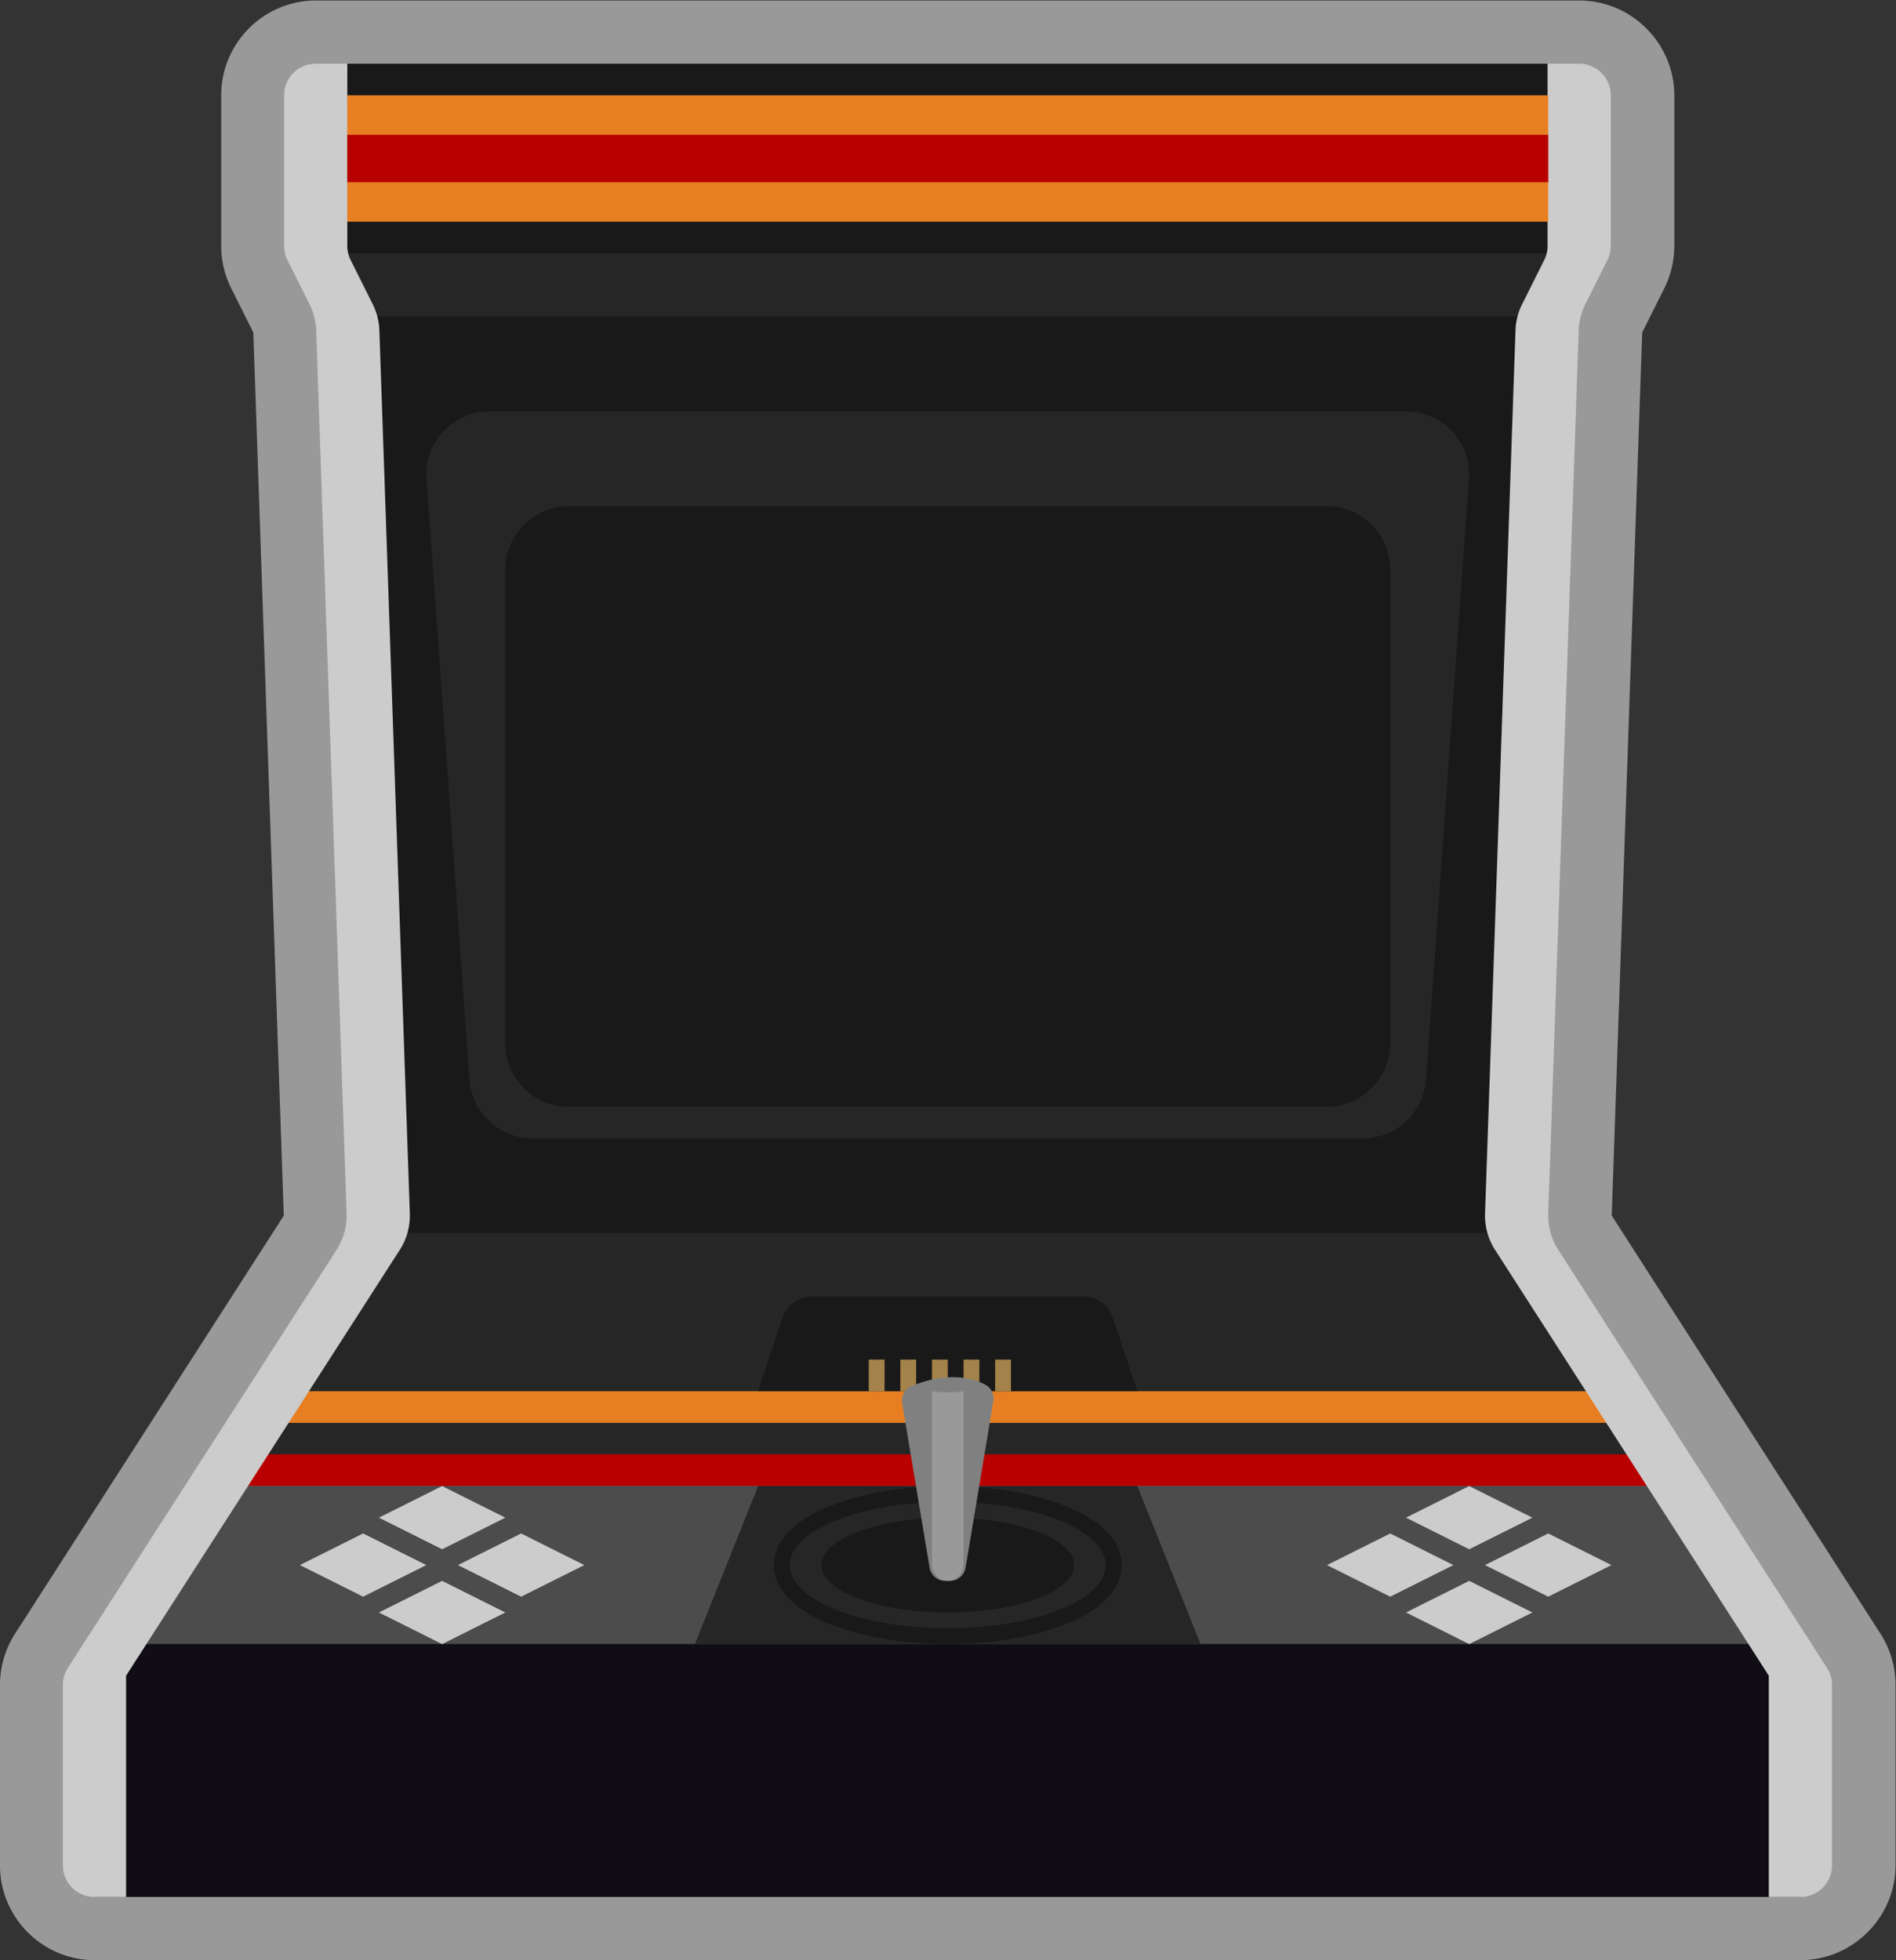 <svg xmlns="http://www.w3.org/2000/svg" xml:space="preserve" width="319.891" height="330.666"><rect width="100%" height="100%" fill="#333333" stroke="none"/><defs><clipPath id="a" clipPathUnits="userSpaceOnUse"><path d="M0 256h256V0H0Z"/></clipPath><clipPath id="b" clipPathUnits="userSpaceOnUse"><path d="M8.04 252h239.92V4H8.041Z"/></clipPath><clipPath id="c" clipPathUnits="userSpaceOnUse"><path d="M0 256h256V0H0Z"/></clipPath></defs><g clip-path="url(#a)" transform="matrix(1.333 0 0 -1.333 -10.72 336)"><g clip-path="url(#b)" style="opacity:.5"><path d="m0 0-34.013 52.908 3.854 111.759 2.798 5.596a12.06 12.06 0 0 1 1.266 5.367v19.056c0 6.261-4.925 11.496-11.107 11.959a8 8 0 0 1-.811.041h-160c-6.617 0-12-5.384-12-12V175.63c0-1.853.438-3.709 1.267-5.366l2.798-5.597 3.854-111.759L-236.107 0a12 12 0 0 1-1.906-6.489v-22.825c0-6.618 5.383-12 12-12h216q.4 0 .791.039c6.192.453 11.127 5.691 11.127 11.961v22.825C1.905-4.184 1.247-1.939 0 0" style="fill:#fff;fill-opacity:1;fill-rule:nonzero;stroke:none" transform="translate(246.054 45.315)"/></g></g><path d="m0 0-20-32h184L144 0 72 8Z" style="fill:#262626;fill-opacity:1;fill-rule:nonzero;stroke:none" transform="matrix(1.333 0 0 -1.333 63.946 208)"/><path d="M0 0h-144l-4 120H4Z" style="fill:#191919;fill-opacity:1;fill-rule:nonzero;stroke:none" transform="matrix(1.333 0 0 -1.333 255.946 208)"/><path d="M204 212H52v12h152z" style="fill:#262626;fill-opacity:1;fill-rule:nonzero;stroke:none" transform="matrix(1.333 0 0 -1.333 -10.72 336)"/><path d="M208 220H48v24h160z" style="fill:#191919;fill-opacity:1;fill-rule:nonzero;stroke:none" transform="matrix(1.333 0 0 -1.333 -10.72 336)"/><path d="M0 0h-216l4 36H-4Z" style="fill:#100d14;fill-opacity:1;fill-rule:nonzero;stroke:none" transform="matrix(1.333 0 0 -1.333 303.946 320)"/><path d="M216 68H40v4h176z" style="fill:#262626;fill-opacity:1;fill-rule:nonzero;stroke:none" transform="matrix(1.333 0 0 -1.333 -10.72 336)"/><path d="M216 72H40v4h176z" style="fill:#e77f22;fill-opacity:1;fill-rule:nonzero;stroke:none" transform="matrix(1.333 0 0 -1.333 -10.72 336)"/><path d="M0 0h-184l4 4H-4Z" style="fill:#b80000;fill-opacity:1;fill-rule:nonzero;stroke:none" transform="matrix(1.333 0 0 -1.333 282.612 250.667)"/><path d="M0 0h-208l12 20h184z" style="fill:#4c4c4c;fill-opacity:1;fill-rule:nonzero;stroke:none" transform="matrix(1.333 0 0 -1.333 298.612 277.333)"/><g clip-path="url(#c)" transform="matrix(1.333 0 0 -1.333 -10.72 336)"><path d="m0 0 2.798-5.596c.514-1.028.8-2.154.84-3.302l3.854-111.758a8 8 0 0 0-1.266-4.603l-34.648-53.896v-28h-4a4 4 0 0 0-4 4v22.825c0 .767.22 1.518.635 2.163l34.013 52.908a8 8 0 0 1 1.266 4.603L-4.362-8.898a8 8 0 0 1-.84 3.302L-8 0a4 4 0 0 0-.422 1.789v19.056a4 4 0 0 0 4 4h4V1.789C-.422 1.168-.278.556 0 0" style="fill:#ccc;fill-opacity:1;fill-rule:nonzero;stroke:none" transform="translate(52.422 219.155)"/><path d="m0 0-2.798-5.596a8 8 0 0 1-.84-3.302l-3.853-111.758a8 8 0 0 1 1.265-4.603l34.649-53.896v-28h4a4 4 0 0 1 4 4v22.825c0 .767-.221 1.518-.636 2.163L1.774-125.259a8 8 0 0 0-1.265 4.603L4.362-8.898a8 8 0 0 0 .84 3.302L8 0a4 4 0 0 1 .423 1.789v19.056a4 4 0 0 1-4 4h-4V1.789A4 4 0 0 0 0 0" style="fill:#ccc;fill-opacity:1;fill-rule:nonzero;stroke:none" transform="translate(203.496 219.155)"/><path d="M0 0h-105.102a8 8 0 0 0-7.98 7.43L-118.551 84a8 8 0 0 0 8 8h116a8 8 0 0 0 8-8L7.979 7.43A8 8 0 0 0 0 0" style="fill:#262626;fill-opacity:1;fill-rule:nonzero;stroke:none" transform="translate(180.55 108)"/><path d="M0 0h-96c-4.4 0-8 3.6-8 8v60c0 4.4 3.6 8 8 8H0c4.4 0 8-3.6 8-8V8c0-4.4-3.6-8-8-8" style="fill:#191919;fill-opacity:1;fill-rule:nonzero;stroke:none" transform="translate(176 112)"/><path d="M0 0h-48l3.088 9.265A4 4 0 0 0-41.117 12h34.234a4 4 0 0 0 3.795-2.735z" style="fill:#191919;fill-opacity:1;fill-rule:nonzero;stroke:none" transform="translate(152 76)"/><path d="M118 76h2v4h-2zm4 0h2v4h-2zm4 0h2v4h-2zm4 0h2v4h-2zm4 0h2v4h-2z" style="fill:#a3834a;fill-opacity:1;fill-rule:nonzero;stroke:none"/><path d="m0 0 8-4 8 4-8 4Z" style="fill:#ccc;fill-opacity:1;fill-rule:nonzero;stroke:none" transform="translate(56 60)"/><path d="m0 0 8-4 8 4-8 4Z" style="fill:#ccc;fill-opacity:1;fill-rule:nonzero;stroke:none" transform="translate(56 48)"/><path d="m0 0 8-4 8 4-8 4Z" style="fill:#ccc;fill-opacity:1;fill-rule:nonzero;stroke:none" transform="translate(46 54)"/><path d="m0 0 8-4 8 4-8 4Z" style="fill:#ccc;fill-opacity:1;fill-rule:nonzero;stroke:none" transform="translate(66 54)"/><path d="m0 0 8-4 8 4-8 4Z" style="fill:#ccc;fill-opacity:1;fill-rule:nonzero;stroke:none" transform="translate(186 60)"/><path d="m0 0 8-4 8 4-8 4Z" style="fill:#ccc;fill-opacity:1;fill-rule:nonzero;stroke:none" transform="translate(186 48)"/><path d="m0 0 8-4 8 4-8 4Z" style="fill:#ccc;fill-opacity:1;fill-rule:nonzero;stroke:none" transform="translate(176 54)"/><path d="m0 0 8-4 8 4-8 4Z" style="fill:#ccc;fill-opacity:1;fill-rule:nonzero;stroke:none" transform="translate(196 54)"/><path d="m0 0-8-20h64L48 0Z" style="fill:#262626;fill-opacity:1;fill-rule:nonzero;stroke:none" transform="translate(104 64)"/><path d="M0 0c-10.665 0-22-3.505-22-10s11.335-10 22-10 22 3.505 22 10S10.665 0 0 0m0-2c11.046 0 20-3.582 20-8s-8.954-8-20-8-20 3.582-20 8 8.954 8 20 8" style="fill:#191919;fill-opacity:1;fill-rule:nonzero;stroke:none" transform="translate(128 64)"/><path d="M0 0c0-3.313-7.163-6-16-6s-16 2.687-16 6 7.164 6 16 6S0 3.313 0 0" style="fill:#191919;fill-opacity:1;fill-rule:nonzero;stroke:none" transform="translate(144 54)"/><path d="m0 0 3.468-20.811a2 2 0 0 1 1.973-1.67h.612a2 2 0 0 1 1.973 1.67L11.538.263a2 2 0 0 1-1.055 2.109c-1.591.816-4.685 1.673-9.281-.193A2 2 0 0 1 0 0" style="fill:gray;fill-opacity:1;fill-rule:nonzero;stroke:none" transform="translate(122.231 74.481)"/><path d="M0 0c-.692 0-1.36.053-2 .143v-21.831c0-1.199.896-2.169 2-2.169s2 .97 2 2.169V.143A14 14 0 0 0 0 0" style="fill:#999;fill-opacity:1;fill-rule:nonzero;stroke:none" transform="translate(128 75.857)"/><path d="M204 224H52v16h152z" style="fill:#e77f22;fill-opacity:1;fill-rule:nonzero;stroke:none"/><path d="M204 229H52v6h152z" style="fill:#b80000;fill-opacity:1;fill-rule:nonzero;stroke:none"/></g></svg>